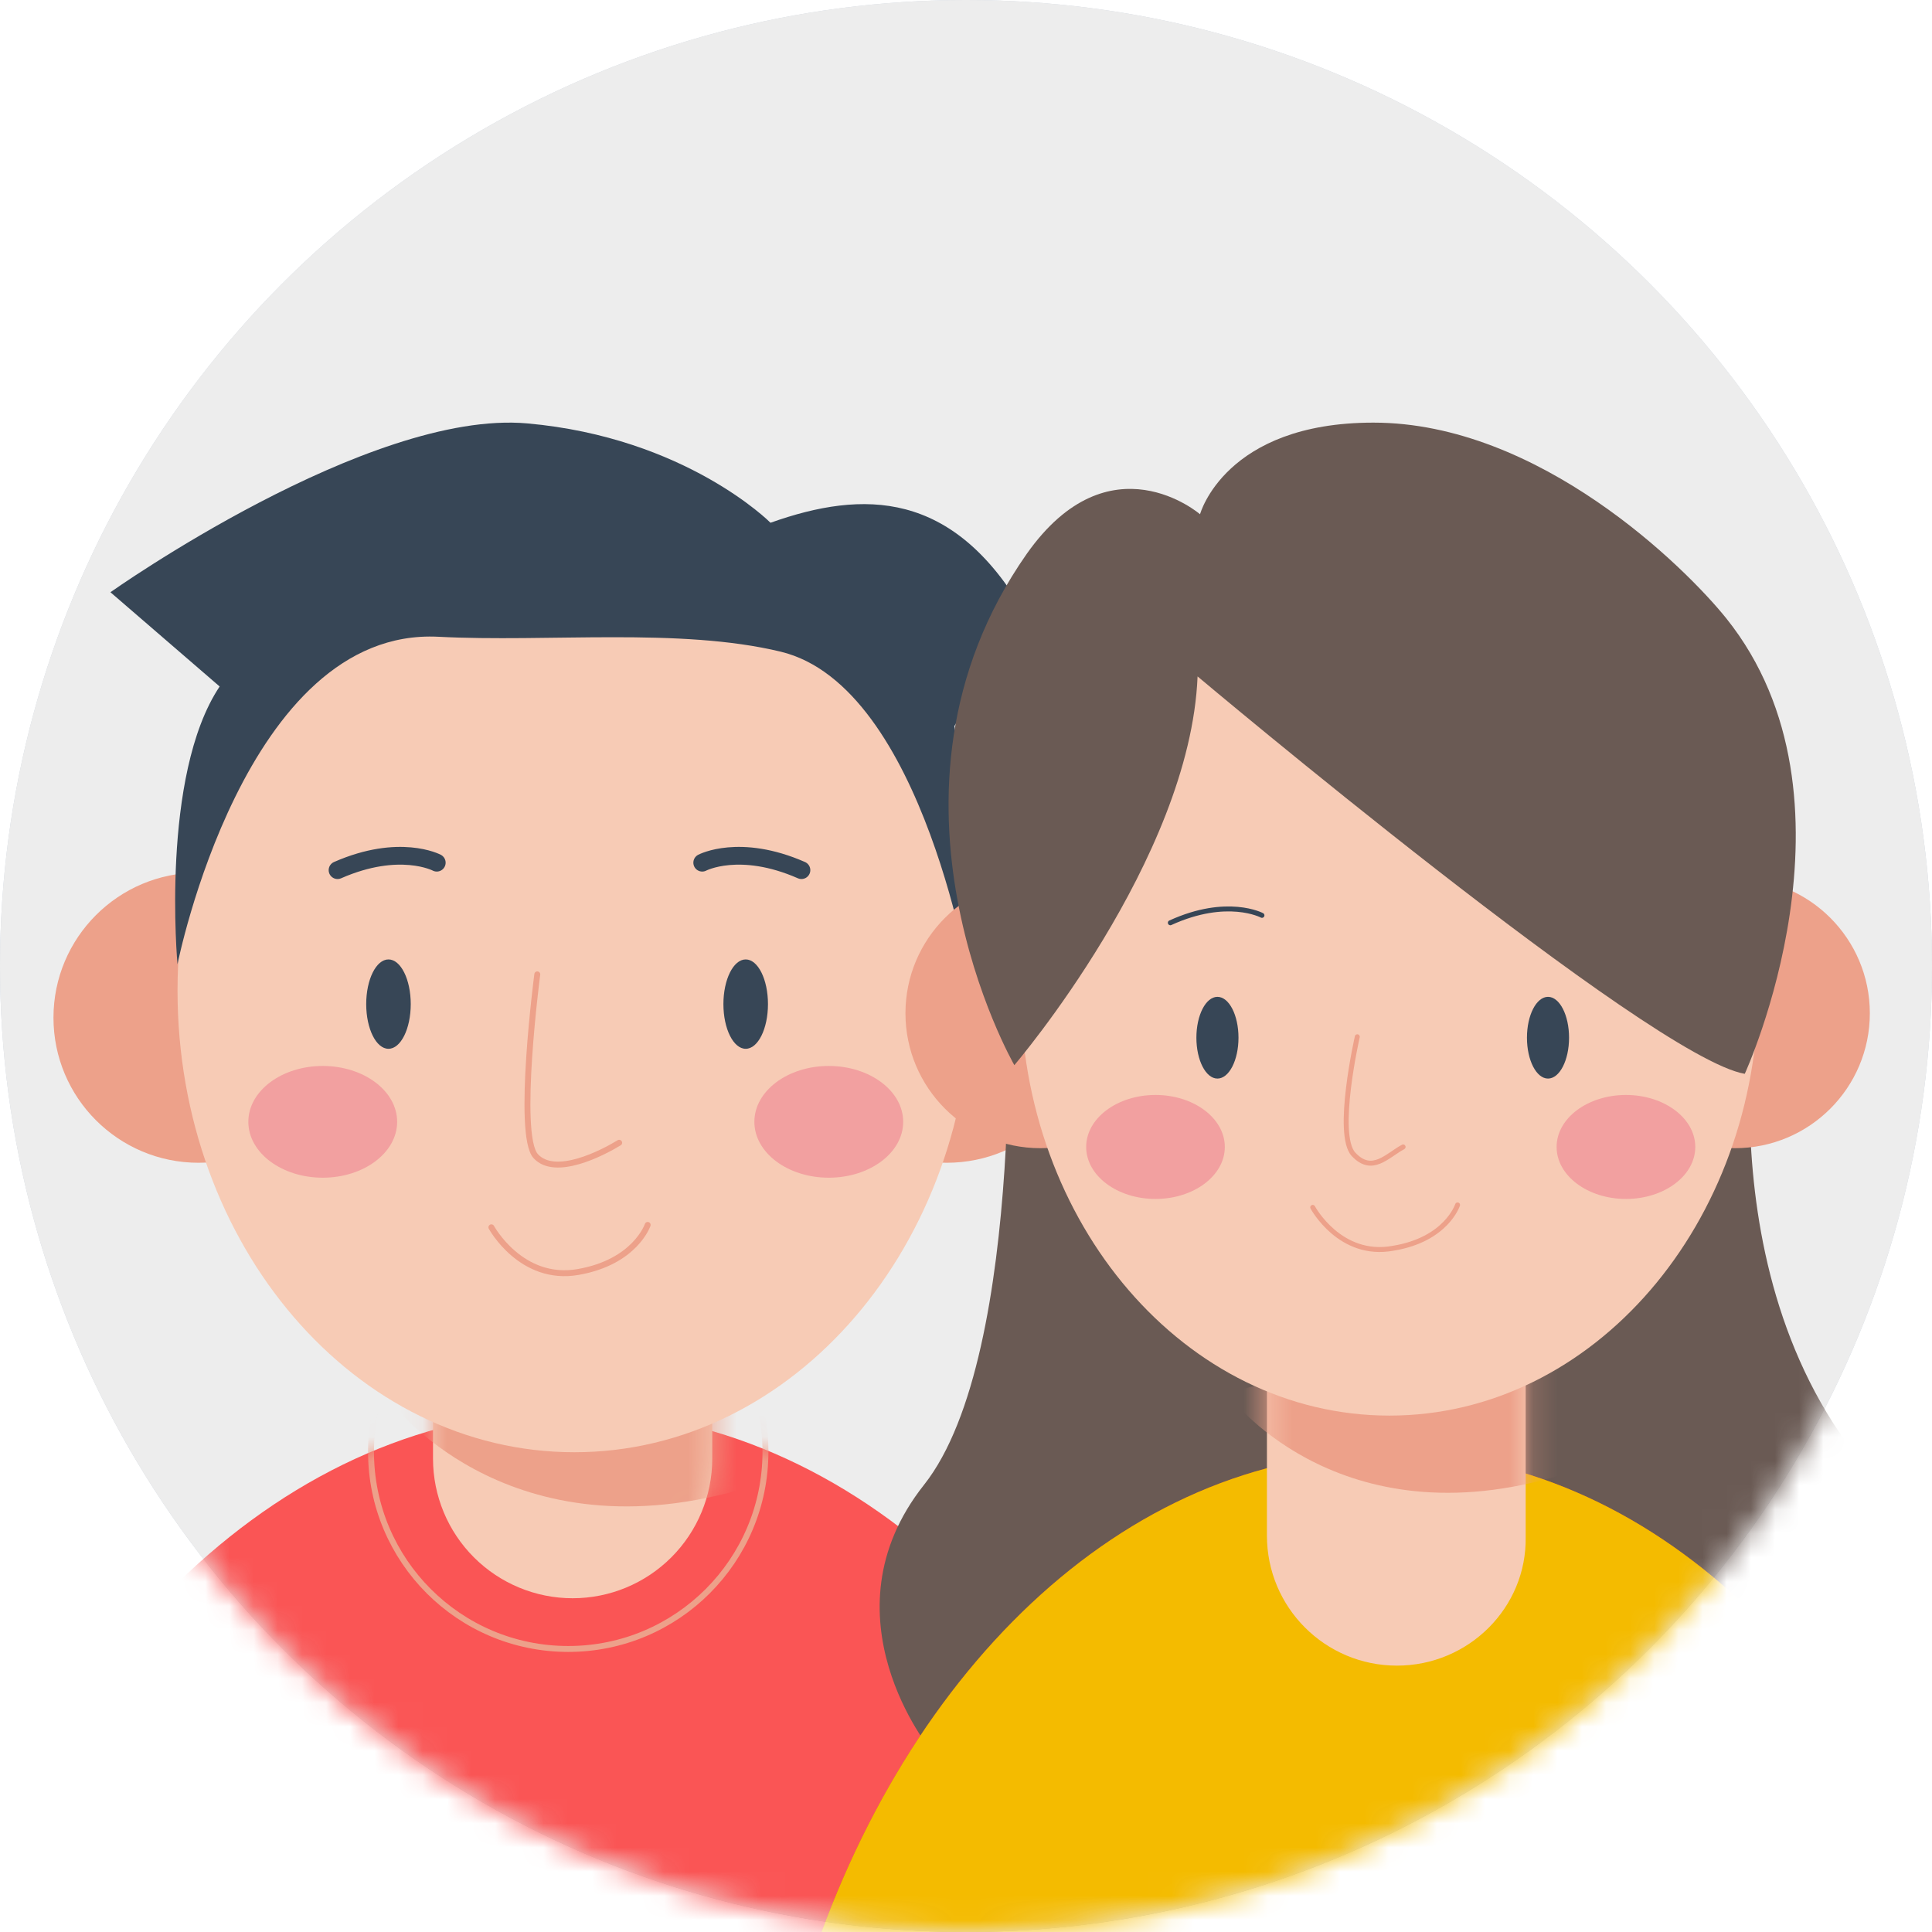 <svg width="80" height="80" viewBox="0 0 80 80" fill="none" xmlns="http://www.w3.org/2000/svg">
<circle cx="40" cy="40" r="40" fill="#CCD4DE"/>
<circle cx="40" cy="40" r="40" fill="#EDEDED"/>
<mask id="mask0_1833_69595" style="mask-type:alpha" maskUnits="userSpaceOnUse" x="0" y="0" width="80" height="80">
<circle cx="40" cy="40" r="40" fill="#C4C4C4"/>
</mask>
<g mask="url(#mask0_1833_69595)">
<path d="M-1.793 82.459H49.757C45.455 68.335 35.401 58.418 23.634 58.418C11.867 58.418 1.79 68.351 -2.5 82.498C-2.265 82.471 -2.029 82.458 -1.793 82.459Z" fill="#FA5555"/>
<mask id="mask1_1833_69595" style="mask-type:alpha" maskUnits="userSpaceOnUse" x="-3" y="58" width="53" height="25">
<path d="M-1.793 82.459H49.757C45.455 68.335 35.401 58.418 23.634 58.418C11.867 58.418 1.79 68.351 -2.5 82.498C-2.265 82.471 -2.029 82.458 -1.793 82.459Z" fill="#D85A2C"/>
</mask>
<g mask="url(#mask1_1833_69595)">
<path d="M23.53 68.28C28.04 68.28 31.696 64.624 31.696 60.114C31.696 55.603 28.04 51.947 23.53 51.947C19.019 51.947 15.363 55.603 15.363 60.114C15.363 64.624 19.019 68.28 23.53 68.28Z" stroke="#EDA18A" stroke-width="0.245" stroke-miterlimit="10"/>
</g>
<path d="M17.93 46.766H29.493V60.404C29.491 61.936 28.881 63.405 27.797 64.488C26.713 65.571 25.244 66.18 23.711 66.18C22.179 66.18 20.709 65.571 19.625 64.488C18.541 63.405 17.932 61.936 17.93 60.404V46.766Z" fill="#F7CBB5"/>
<mask id="mask2_1833_69595" style="mask-type:alpha" maskUnits="userSpaceOnUse" x="17" y="46" width="13" height="21">
<path d="M17.93 46.766H29.493V60.404C29.491 61.936 28.881 63.405 27.797 64.488C26.713 65.571 25.244 66.18 23.711 66.18C22.179 66.18 20.709 65.571 19.625 64.488C18.541 63.405 17.932 61.936 17.93 60.404V46.766Z" fill="#F7CBB5"/>
</mask>
<g mask="url(#mask2_1833_69595)">
<path d="M16.34 58.22C16.34 58.22 21.376 64.797 31.547 61.406C37.747 59.336 33.91 53.395 33.91 53.395L15.622 58.016" fill="#EDA18A"/>
</g>
<path d="M8.222 48.148C11.54 48.148 14.229 45.458 14.229 42.14C14.229 38.822 11.54 36.133 8.222 36.133C4.904 36.133 2.214 38.822 2.214 42.14C2.214 45.458 4.904 48.148 8.222 48.148Z" fill="#EDA18A"/>
<path d="M39.199 48.148C42.517 48.148 45.207 45.458 45.207 42.14C45.207 38.822 42.517 36.133 39.199 36.133C35.881 36.133 33.191 38.822 33.191 42.14C33.191 45.458 35.881 48.148 39.199 48.148Z" fill="#EDA18A"/>
<path d="M23.783 60.134C32.859 60.134 40.216 51.576 40.216 41.018C40.216 30.461 32.859 21.902 23.783 21.902C14.708 21.902 7.351 30.461 7.351 41.018C7.351 51.576 14.708 60.134 23.783 60.134Z" fill="#F7CBB5"/>
<path d="M16.086 43.428C16.595 43.428 17.008 42.6 17.008 41.578C17.008 40.557 16.595 39.728 16.086 39.728C15.576 39.728 15.164 40.557 15.164 41.578C15.164 42.6 15.576 43.428 16.086 43.428Z" fill="#374656"/>
<path d="M30.878 43.428C31.387 43.428 31.8 42.6 31.8 41.578C31.8 40.557 31.387 39.728 30.878 39.728C30.368 39.728 29.955 40.557 29.955 41.578C29.955 42.6 30.368 43.428 30.878 43.428Z" fill="#374656"/>
<path d="M22.248 40.346C22.248 40.346 21.376 46.988 22.182 47.872C22.988 48.755 24.943 47.745 25.639 47.319" stroke="#EDA18A" stroke-width="0.245" stroke-linecap="round" stroke-linejoin="round"/>
<path d="M20.347 50.82C20.347 50.82 21.579 53.084 23.942 52.67C26.305 52.256 26.819 50.721 26.819 50.721" stroke="#EDA18A" stroke-width="0.245" stroke-linecap="round" stroke-linejoin="round"/>
<path d="M13.364 48.766C15.065 48.766 16.445 47.73 16.445 46.452C16.445 45.175 15.065 44.139 13.364 44.139C11.662 44.139 10.283 45.175 10.283 46.452C10.283 47.73 11.662 48.766 13.364 48.766Z" fill="#F2A0A0"/>
<path d="M34.318 48.766C36.019 48.766 37.399 47.73 37.399 46.452C37.399 45.175 36.019 44.139 34.318 44.139C32.616 44.139 31.237 45.175 31.237 46.452C31.237 47.73 32.616 48.766 34.318 48.766Z" fill="#F2A0A0"/>
<path d="M18.085 35.722C18.085 35.722 16.545 34.905 13.977 36.031" stroke="#374656" stroke-width="0.735" stroke-linecap="round" stroke-linejoin="round"/>
<path d="M29.078 35.722C29.078 35.722 30.618 34.905 33.186 36.031" stroke="#374656" stroke-width="0.735" stroke-linecap="round" stroke-linejoin="round"/>
<path d="M7.35 39.928C7.35 39.928 6.632 32.12 9.095 28.426L4.573 24.523C4.573 24.523 15.263 16.947 21.833 17.532C28.404 18.117 31.905 21.646 31.905 21.646C35.77 20.271 39.458 20.31 42.396 25.34L39.519 30.066C39.519 30.066 40.728 38.2 40.226 41.016C40.226 41.016 38.288 28.426 32.33 26.985C28.139 25.975 22.689 26.604 18.156 26.367C10.127 25.958 7.35 39.928 7.35 39.928Z" fill="#374656"/>
<path d="M41.696 39.44C41.696 39.44 42.568 56.049 38.262 61.483C33.956 66.917 38.569 72.504 38.569 72.504L77.478 74.452C77.478 74.452 82.041 65.481 78.503 62.098C70.301 54.203 72.813 40.875 72.813 40.875L41.696 39.44Z" fill="#6A5A54"/>
<path d="M33.801 82.446H81.681C77.683 69.323 68.353 60.147 57.434 60.147C46.514 60.147 37.133 69.374 33.186 82.497C33.34 82.446 33.596 82.446 33.801 82.446Z" fill="#D85A2C"/>
<path d="M33.801 82.446H81.681C77.683 69.323 68.353 60.147 57.434 60.147C46.514 60.147 37.133 69.374 33.186 82.497C33.34 82.446 33.596 82.446 33.801 82.446Z" fill="#F4BB00"/>
<path d="M57.844 68.97C54.87 68.97 52.461 66.561 52.461 63.587V50.977H63.175V63.639C63.226 66.561 60.817 68.97 57.844 68.97Z" fill="#F7CBB5"/>
<mask id="mask3_1833_69595" style="mask-type:alpha" maskUnits="userSpaceOnUse" x="52" y="50" width="12" height="19">
<path d="M57.844 68.97C54.87 68.97 52.461 66.561 52.461 63.587V50.977H63.175V63.639C63.226 66.561 60.817 68.97 57.844 68.97Z" fill="#F7CBB5"/>
</mask>
<g mask="url(#mask3_1833_69595)">
<path d="M51.025 57.948C51.025 57.948 55.69 64.049 65.123 60.922C70.864 59.025 67.327 53.488 67.327 53.488L50.359 57.794" fill="#EDA18A"/>
</g>
<path d="M43.081 47.544C46.167 47.544 48.669 45.043 48.669 41.957C48.669 38.871 46.167 36.369 43.081 36.369C39.995 36.369 37.493 38.871 37.493 41.957C37.493 45.043 39.995 47.544 43.081 47.544Z" fill="#EDA18A"/>
<path d="M71.838 47.544C74.924 47.544 77.426 45.043 77.426 41.957C77.426 38.871 74.924 36.369 71.838 36.369C68.752 36.369 66.251 38.871 66.251 41.957C66.251 45.043 68.752 47.544 71.838 47.544Z" fill="#EDA18A"/>
<path d="M57.535 58.617C65.972 58.617 72.812 50.676 72.812 40.88C72.812 31.084 65.972 23.143 57.535 23.143C49.098 23.143 42.259 31.084 42.259 40.88C42.259 50.676 49.098 58.617 57.535 58.617Z" fill="#F7CBB5"/>
<path d="M50.411 44.661C50.893 44.661 51.283 43.903 51.283 42.969C51.283 42.035 50.893 41.277 50.411 41.277C49.93 41.277 49.54 42.035 49.54 42.969C49.54 43.903 49.93 44.661 50.411 44.661Z" fill="#374656"/>
<path d="M64.1 44.661C64.581 44.661 64.971 43.903 64.971 42.969C64.971 42.035 64.581 41.277 64.1 41.277C63.618 41.277 63.228 42.035 63.228 42.969C63.228 43.903 63.618 44.661 64.1 44.661Z" fill="#374656"/>
<path d="M56.203 42.93C56.203 42.93 55.28 46.98 56.049 47.8C56.818 48.62 57.434 47.851 58.1 47.492" stroke="#EDA18A" stroke-width="0.205" stroke-miterlimit="10" stroke-linecap="round" stroke-linejoin="round"/>
<path d="M54.357 49.995C54.357 49.995 55.484 52.097 57.689 51.687C59.893 51.328 60.355 49.893 60.355 49.893" stroke="#EDA18A" stroke-width="0.205" stroke-miterlimit="10" stroke-linecap="round" stroke-linejoin="round"/>
<path d="M47.846 49.646C49.432 49.646 50.717 48.682 50.717 47.493C50.717 46.304 49.432 45.34 47.846 45.34C46.261 45.34 44.976 46.304 44.976 47.493C44.976 48.682 46.261 49.646 47.846 49.646Z" fill="#F2A0A0"/>
<path d="M67.327 49.646C68.912 49.646 70.198 48.682 70.198 47.493C70.198 46.304 68.912 45.34 67.327 45.34C65.742 45.34 64.456 46.304 64.456 47.493C64.456 48.682 65.742 49.646 67.327 49.646Z" fill="#F2A0A0"/>
<path d="M52.255 37.903C52.255 37.903 50.819 37.134 48.461 38.21" stroke="#374656" stroke-width="0.205" stroke-miterlimit="10" stroke-linecap="round" stroke-linejoin="round"/>
<path d="M62.457 37.903C62.457 37.903 63.893 37.134 66.251 38.21" stroke="#363C43" stroke-width="0.205" stroke-miterlimit="10" stroke-linecap="round" stroke-linejoin="round"/>
<path d="M42.002 44.106C42.002 44.106 49.281 35.596 49.589 28.009C49.589 28.009 68.351 43.798 72.247 44.465C72.247 44.465 77.476 33.084 71.478 25.6C69.787 23.498 63.738 17.5 56.868 17.5C50.717 17.5 49.691 21.294 49.691 21.294C49.691 21.294 45.949 18.064 42.515 22.934C35.543 32.879 42.002 44.106 42.002 44.106Z" fill="#6A5A54"/>
</g>
</svg>
